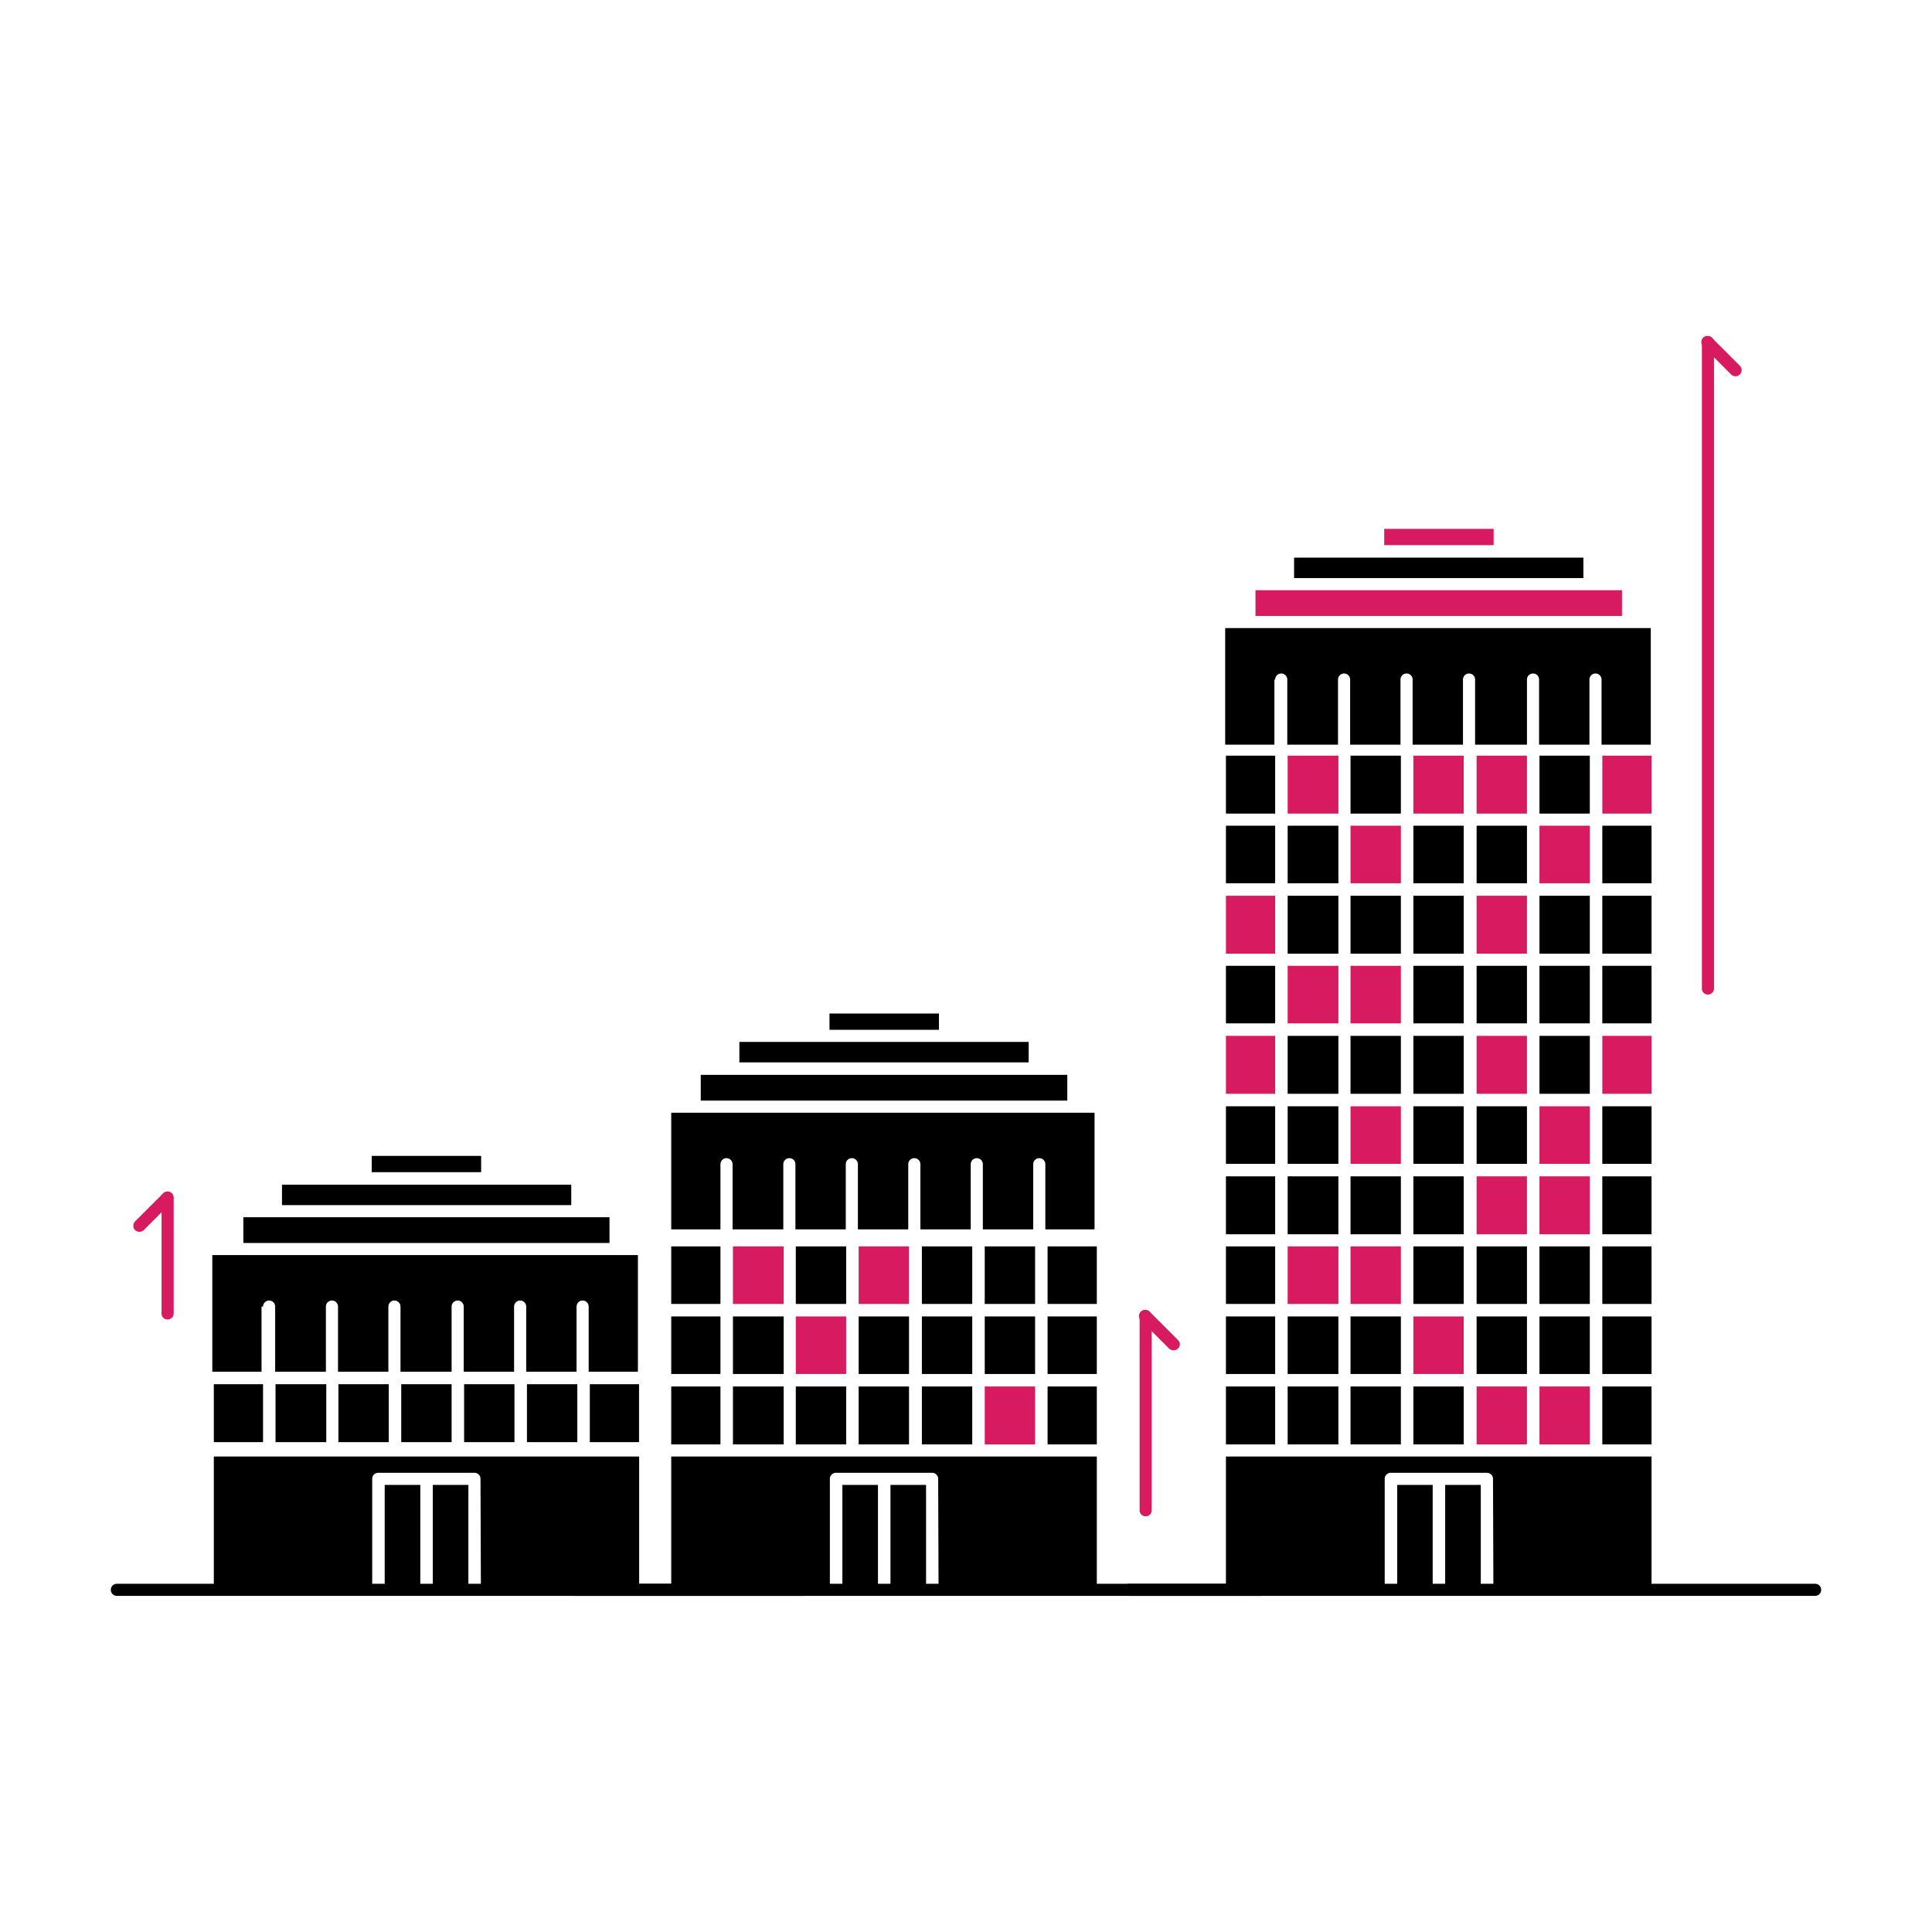 <svg id="Layer_1" data-name="Layer 1" xmlns="http://www.w3.org/2000/svg" viewBox="0 0 510.24 510.24"><defs><style>.cls-1{fill:#d81b60;}</style></defs><rect x="72.77" y="365.57" width="13.4" height="15.3"/><rect x="105.97" y="365.57" width="13.3" height="15.3"/><rect x="89.37" y="365.57" width="13.3" height="15.3"/><rect x="56.47" y="365.57" width="13" height="15.3"/><polygon points="150.87 312.87 128.77 312.87 96.57 312.87 74.47 312.87 74.47 318.27 150.87 318.27 150.87 312.87"/><rect x="98.17" y="305.27" width="28.9" height="4.3"/><polygon points="160.97 321.47 152.47 321.47 72.77 321.47 64.27 321.47 64.27 328.27 160.97 328.27 160.97 321.47"/><path d="M69.47,345.07a1.6,1.6,0,0,1,3.2,0v17.2h13.4v-17.2a1.6,1.6,0,1,1,3.2,0v17.2h13.3v-17.2a1.6,1.6,0,0,1,3.2,0v17.2h13.5v-17.2a1.6,1.6,0,0,1,3.2,0v17.2h13.3v-17.2a1.6,1.6,0,0,1,3.2,0v17.2h13.3v-17.2a1.6,1.6,0,0,1,3.2,0v17.2h13v-30.8H56.07v30.8h13v-17.2Z"/><rect x="155.77" y="365.57" width="13" height="15.3"/><rect x="122.57" y="365.57" width="13.3" height="15.3"/><rect x="139.17" y="365.57" width="13.3" height="15.3"/><path d="M212,418.27h-43.2v-33.6H56.47v33.6H30.87a1.6,1.6,0,1,0,0,3.2H212a1.58,1.58,0,0,0,1.6-1.6A1.47,1.47,0,0,0,212,418.27Zm-85,0h-3.3v-26.1h-9.4v26.1H111v-26.1h-9.4v26.1h-3.3v-27.7a1.58,1.58,0,0,1,1.6-1.6h25.4a1.58,1.58,0,0,1,1.6,1.6l.1,27.7Z"/><rect x="193.57" y="347.67" width="13.4" height="15.2"/><rect x="193.57" y="366.17" width="13.4" height="15.3"/><rect class="cls-1" x="193.57" y="329.17" width="13.4" height="15.2"/><rect class="cls-1" x="210.17" y="347.67" width="13.3" height="15.2"/><rect x="210.17" y="329.17" width="13.3" height="15.2"/><rect x="210.17" y="366.17" width="13.3" height="15.3"/><polygon points="271.67 275.17 249.57 275.17 217.37 275.17 195.27 275.17 195.27 280.57 271.67 280.57 271.67 275.17"/><rect x="219.07" y="267.67" width="28.9" height="4.3"/><rect x="177.27" y="347.67" width="13" height="15.2"/><rect x="177.27" y="366.17" width="13" height="15.3"/><rect x="177.27" y="329.17" width="13" height="15.2"/><polygon points="281.87 283.87 273.37 283.87 193.67 283.87 185.07 283.87 185.07 290.67 281.87 290.67 281.87 283.87"/><rect x="276.67" y="347.67" width="13" height="15.2"/><rect x="276.67" y="329.17" width="13" height="15.2"/><rect x="276.67" y="366.17" width="13" height="15.3"/><rect x="260.07" y="347.67" width="13.3" height="15.2"/><rect class="cls-1" x="260.07" y="366.17" width="13.3" height="15.3"/><path d="M190.27,307.47a1.6,1.6,0,1,1,3.2,0v17.2h13.4v-17.2a1.6,1.6,0,1,1,3.2,0v17.2h13.3v-17.2a1.6,1.6,0,1,1,3.2,0v17.2h13.3v-17.2a1.6,1.6,0,1,1,3.2,0v17.2h13.3v-17.2a1.6,1.6,0,1,1,3.2,0v17.2h13.3v-17.2a1.6,1.6,0,1,1,3.2,0v17.2h13v-30.8H177.27v30.8h13Z"/><rect x="260.07" y="329.17" width="13.3" height="15.2"/><rect x="226.77" y="347.67" width="13.3" height="15.2"/><rect x="226.77" y="366.17" width="13.3" height="15.3"/><rect class="cls-1" x="226.77" y="329.17" width="13.3" height="15.2"/><rect x="243.47" y="329.17" width="13.3" height="15.2"/><rect x="243.47" y="347.67" width="13.3" height="15.2"/><rect x="243.47" y="366.17" width="13.3" height="15.3"/><path d="M332.87,418.27h-43.2v-33.6H177.27v33.6h-25.5a1.6,1.6,0,1,0,0,3.2h181.1a1.6,1.6,0,0,0,0-3.2Zm-85,0h-3.3v-26.1h-9.4v26.1h-3.3v-26.1h-9.4v26.1h-3.3v-27.7a1.58,1.58,0,0,1,1.6-1.6h25.4a1.58,1.58,0,0,1,1.6,1.6l.1,27.7Z"/><rect x="340.07" y="347.67" width="13.4" height="15.2"/><rect x="340.07" y="366.17" width="13.4" height="15.3"/><rect class="cls-1" x="356.67" y="292.17" width="13.3" height="15.2"/><rect x="340.07" y="273.57" width="13.4" height="15.3"/><rect x="340.07" y="292.17" width="13.4" height="15.2"/><rect x="340.07" y="310.67" width="13.4" height="15.3"/><rect class="cls-1" x="340.07" y="329.17" width="13.4" height="15.2"/><rect x="373.27" y="273.57" width="13.3" height="15.3"/><rect x="373.27" y="292.17" width="13.3" height="15.2"/><rect x="356.67" y="347.67" width="13.3" height="15.2"/><rect x="356.67" y="273.57" width="13.3" height="15.3"/><rect x="356.67" y="310.67" width="13.3" height="15.3"/><rect class="cls-1" x="356.67" y="329.17" width="13.3" height="15.2"/><rect x="356.67" y="366.17" width="13.3" height="15.3"/><rect class="cls-1" x="323.77" y="273.57" width="13" height="15.3"/><rect x="323.77" y="292.17" width="13" height="15.2"/><rect x="323.77" y="310.67" width="13" height="15.3"/><polygon points="418.17 147.27 396.07 147.27 363.87 147.27 341.77 147.27 341.77 152.67 418.17 152.67 418.17 147.27"/><rect class="cls-1" x="365.57" y="139.67" width="28.9" height="4.3"/><rect x="323.77" y="347.67" width="13" height="15.2"/><rect x="323.77" y="366.17" width="13" height="15.3"/><rect x="323.77" y="329.17" width="13" height="15.2"/><polygon class="cls-1" points="428.37 155.87 419.87 155.87 340.17 155.87 331.57 155.87 331.57 162.67 428.37 162.67 428.37 155.87"/><rect x="423.17" y="347.67" width="13" height="15.2"/><rect x="423.17" y="329.17" width="13" height="15.2"/><rect x="423.17" y="366.17" width="13" height="15.3"/><rect x="406.57" y="347.67" width="13.3" height="15.2"/><rect x="423.17" y="310.67" width="13" height="15.3"/><rect class="cls-1" x="406.57" y="366.17" width="13.3" height="15.3"/><path d="M336.77,179.47a1.6,1.6,0,0,1,3.2,0v17.2h13.4v-17.2a1.6,1.6,0,1,1,3.2,0v17.2h13.3v-17.2a1.6,1.6,0,1,1,3.2,0v17.2h13.3v-17.2a1.6,1.6,0,1,1,3.2,0v17.2h13.7v-17.2a1.6,1.6,0,0,1,3.2,0v17.2h13.3v-17.2a1.6,1.6,0,0,1,3.2,0v17.2h13v-30.8H323.57v30.8h13v-17.2Z"/><rect x="423.17" y="292.17" width="13" height="15.2"/><rect class="cls-1" x="423.17" y="273.57" width="13" height="15.3"/><rect x="406.57" y="329.17" width="13.3" height="15.2"/><rect class="cls-1" x="373.27" y="347.67" width="13.3" height="15.2"/><rect x="373.27" y="366.17" width="13.3" height="15.3"/><rect x="389.97" y="292.17" width="13.3" height="15.2"/><rect class="cls-1" x="389.97" y="273.57" width="13.3" height="15.3"/><rect class="cls-1" x="389.97" y="310.67" width="13.3" height="15.3"/><rect x="373.27" y="329.17" width="13.3" height="15.2"/><rect x="373.27" y="310.67" width="13.3" height="15.3"/><rect x="389.97" y="329.17" width="13.3" height="15.2"/><rect x="406.57" y="273.57" width="13.3" height="15.3"/><rect class="cls-1" x="406.57" y="310.67" width="13.3" height="15.3"/><rect class="cls-1" x="406.57" y="292.17" width="13.3" height="15.2"/><rect class="cls-1" x="356.67" y="218.07" width="13.3" height="15.2"/><rect class="cls-1" x="340.07" y="199.57" width="13.4" height="15.3"/><rect x="340.07" y="218.07" width="13.4" height="15.2"/><rect x="340.07" y="236.57" width="13.4" height="15.3"/><rect class="cls-1" x="340.07" y="255.07" width="13.4" height="15.2"/><rect class="cls-1" x="373.27" y="199.57" width="13.3" height="15.3"/><rect x="373.27" y="218.07" width="13.3" height="15.2"/><rect x="356.67" y="199.57" width="13.3" height="15.3"/><rect x="356.67" y="236.57" width="13.3" height="15.3"/><rect class="cls-1" x="356.67" y="255.07" width="13.3" height="15.2"/><rect x="323.77" y="199.57" width="13" height="15.3"/><rect x="323.77" y="218.07" width="13" height="15.2"/><rect class="cls-1" x="323.77" y="236.57" width="13" height="15.3"/><rect x="323.77" y="255.07" width="13" height="15.2"/><rect x="423.17" y="255.07" width="13" height="15.2"/><rect x="423.17" y="236.57" width="13" height="15.3"/><rect x="423.17" y="218.07" width="13" height="15.2"/><rect class="cls-1" x="423.17" y="199.57" width="13" height="15.3"/><rect x="406.57" y="255.07" width="13.3" height="15.2"/><rect x="389.97" y="218.07" width="13.3" height="15.2"/><rect class="cls-1" x="389.97" y="199.57" width="13.3" height="15.3"/><rect class="cls-1" x="389.97" y="236.57" width="13.3" height="15.3"/><rect x="373.27" y="255.07" width="13.3" height="15.2"/><rect x="373.27" y="236.57" width="13.3" height="15.3"/><rect x="389.97" y="255.07" width="13.3" height="15.2"/><rect x="406.57" y="199.57" width="13.3" height="15.3"/><rect x="406.57" y="236.57" width="13.3" height="15.3"/><rect class="cls-1" x="406.57" y="218.07" width="13.3" height="15.2"/><rect x="389.97" y="347.67" width="13.3" height="15.2"/><rect class="cls-1" x="389.97" y="366.17" width="13.3" height="15.3"/><path d="M479.37,418.27h-43.2v-33.6H323.77v33.6h-25.5a1.6,1.6,0,1,0,0,3.2h181.1a1.6,1.6,0,0,0,0-3.2Zm-85,0h-3.3v-26.1h-9.4v26.1h-3.3v-26.1H369v26.1h-3.3v-27.7a1.58,1.58,0,0,1,1.6-1.6h25.4a1.58,1.58,0,0,1,1.6,1.6l.1,27.7Z"/><path class="cls-1" d="M452.67,261.07V90.37a1.6,1.6,0,0,0-3.2,0v170.7a1.58,1.58,0,0,0,1.6,1.6A1.64,1.64,0,0,0,452.67,261.07Z"/><path class="cls-1" d="M459.57,96.67l-7.4-7.4a1.63,1.63,0,1,0-2.3,2.3l7.4,7.4a1.63,1.63,0,0,0,2.3-2.3Z"/><path class="cls-1" d="M304.17,398.87v-51.2a1.6,1.6,0,0,0-3.2,0v51.2a1.6,1.6,0,0,0,3.2,0Z"/><path class="cls-1" d="M311.07,353.87l-7.4-7.4a1.63,1.63,0,1,0-2.3,2.3l7.4,7.4a1.69,1.69,0,0,0,2.3,0A1.52,1.52,0,0,0,311.07,353.87Z"/><path class="cls-1" d="M44.27,348.47a1.58,1.58,0,0,0,1.6-1.6v-30.6a1.6,1.6,0,0,0-3.2,0v30.6A1.52,1.52,0,0,0,44.27,348.47Z"/><path class="cls-1" d="M35.67,324.87a1.69,1.69,0,0,0,2.3,0l7.4-7.4a1.63,1.63,0,0,0-2.3-2.3l-7.4,7.4A1.69,1.69,0,0,0,35.67,324.87Z"/></svg>